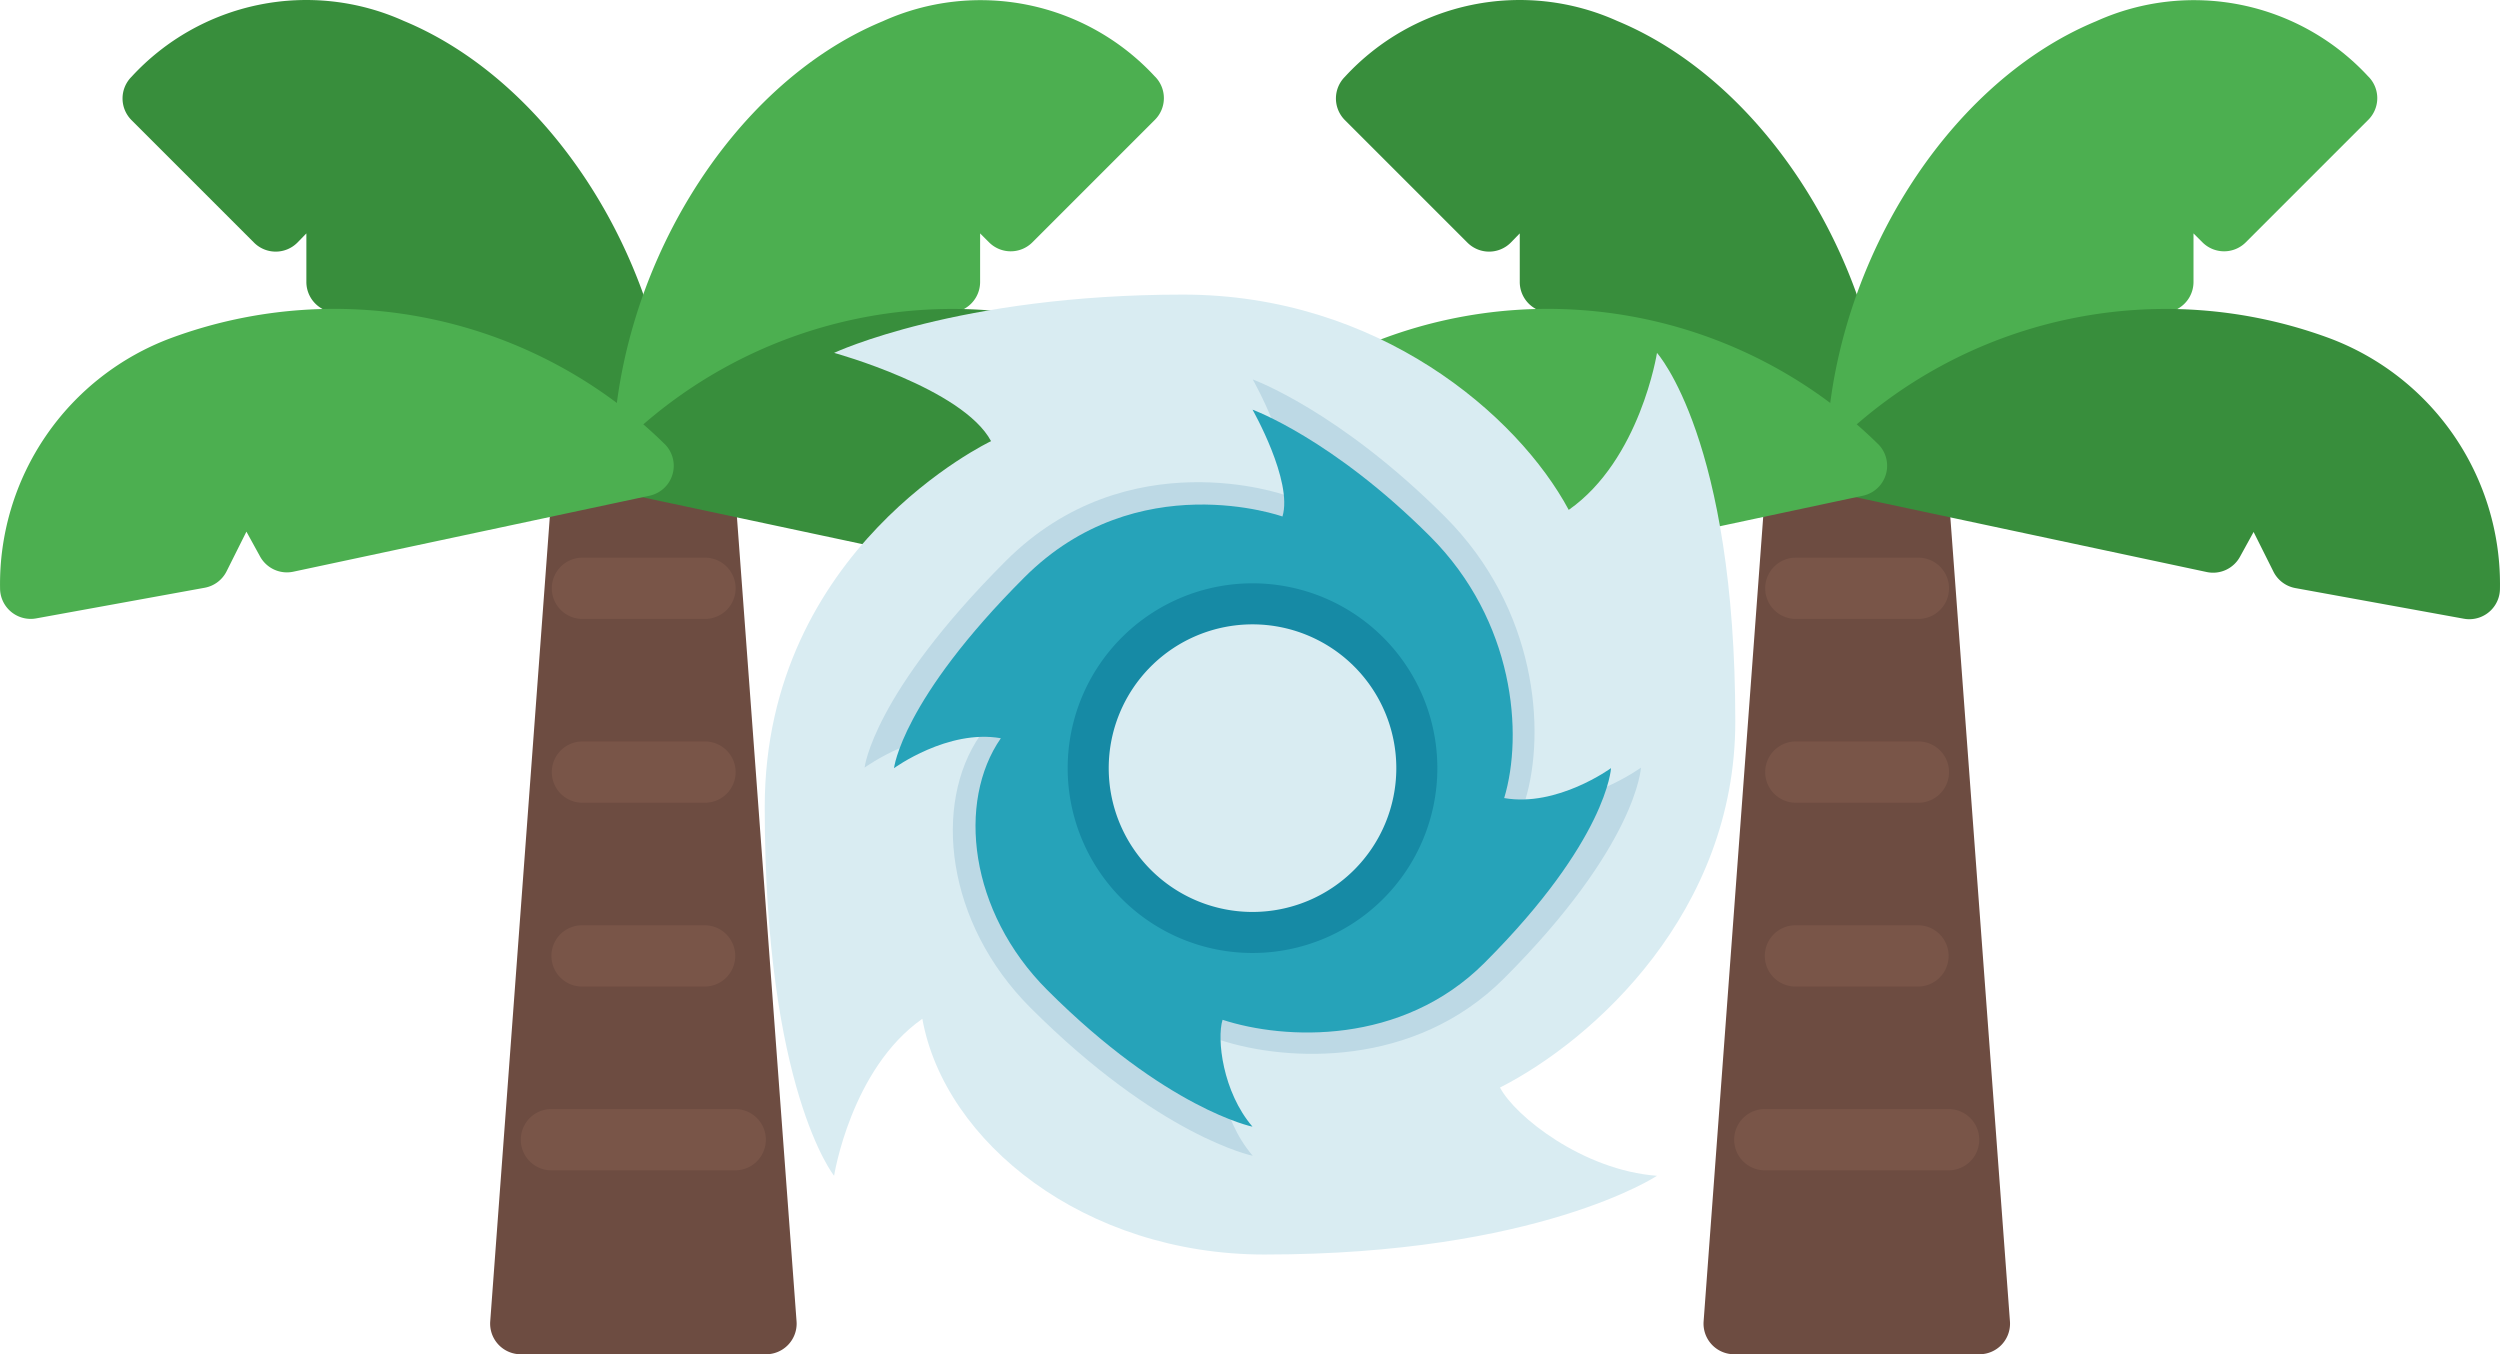 <svg id="Group_488" data-name="Group 488" xmlns="http://www.w3.org/2000/svg" width="502.846" height="272.393" viewBox="0 0 502.846 272.393">
  <g id="Group_473" data-name="Group 473" transform="translate(0 0)">
    <g id="on" transform="translate(244.059)">
      <path id="Path_283" data-name="Path 283" d="M111.041,4.221A47.752,47.752,0,0,0,56.253,15.447a6.162,6.162,0,0,0,0,8.713L80.9,48.806a6.162,6.162,0,0,0,8.713,0l1.811-1.861v9.772A6.16,6.16,0,0,0,94.418,62L121.246,78.1a6.04,6.04,0,0,0,1.232.579,80.962,80.962,0,0,1,32.36,19.335,6.162,6.162,0,0,0,4.362,1.836,6.085,6.085,0,0,0,2.354-.468,6.161,6.161,0,0,0,3.808-5.693C165.362,55.509,141.948,17.049,111.041,4.221Z" transform="translate(-29.801 0)" fill="#388e3c"/>
      <path id="Path_284" data-name="Path 284" d="M334.233,15.469A47.715,47.715,0,0,0,279.457,4.292c-30.918,12.779-54.333,51.239-54.333,89.416a6.162,6.162,0,0,0,3.808,5.693,6.094,6.094,0,0,0,2.354.468,6.16,6.16,0,0,0,4.362-1.8A81.024,81.024,0,0,1,267.971,78.7a5.8,5.8,0,0,0,1.232-.579l26.828-16.094a6.16,6.16,0,0,0,2.994-5.287V46.967l1.8,1.8a6.162,6.162,0,0,0,8.713,0L334.184,24.12a6.162,6.162,0,0,0,0-8.713Z" transform="translate(-101.887 -0.023)" fill="#4caf50"/>
      <path id="Path_285" data-name="Path 285" d="M231.747,167.9a6.126,6.126,0,0,0-12.237.48H207.026a6.161,6.161,0,0,0-12.237-.456l-12.323,166.36a6.161,6.161,0,0,0,5.689,6.6c.157.011.315.018.473.017H237.92a6.161,6.161,0,0,0,6.178-6.144q0-.237-.017-.473Z" transform="translate(-83.863 -68.506)" fill="#6d4c41"/>
      <g id="Group_423" data-name="Group 423" transform="translate(104.752 112.169)">
        <path id="Path_286" data-name="Path 286" d="M236.255,398.509H199.286a6.161,6.161,0,1,1,0-12.323h36.969a6.161,6.161,0,1,1,0,12.323Z" transform="translate(-193.124 -275.28)" fill="#795548"/>
        <path id="Path_287" data-name="Path 287" d="M234.6,334.51H209.951a6.162,6.162,0,0,1,0-12.324H234.6a6.162,6.162,0,1,1,0,12.324Z" transform="translate(-197.629 -248.248)" fill="#795548"/>
        <path id="Path_288" data-name="Path 288" d="M234.6,270.509H209.951a6.162,6.162,0,0,1,0-12.323H234.6a6.162,6.162,0,1,1,0,12.323Z" transform="translate(-197.629 -221.217)" fill="#795548"/>
        <path id="Path_289" data-name="Path 289" d="M234.6,206.509H209.951a6.162,6.162,0,0,1,0-12.323H234.6a6.162,6.162,0,1,1,0,12.323Z" transform="translate(-197.629 -194.186)" fill="#795548"/>
      </g>
      <path id="Path_290" data-name="Path 290" d="M326.166,113.39a94.888,94.888,0,0,0-99.25,21.43,6.162,6.162,0,0,0,3.068,10.389l71.683,15.28a6.162,6.162,0,0,0,6.692-3.056l2.747-5,3.993,7.985a6.161,6.161,0,0,0,4.4,3.3l33.889,6.162a5.86,5.86,0,0,0,1.109.1,6.162,6.162,0,0,0,6.161-6.162A52.817,52.817,0,0,0,326.166,113.39Z" transform="translate(-101.879 -45.434)" fill="#388e3c"/>
      <path id="Path_291" data-name="Path 291" d="M145.541,134.809a94.8,94.8,0,0,0-99.25-21.43,52.816,52.816,0,0,0-34.5,50.364,6.162,6.162,0,0,0,6.162,6.162,5.807,5.807,0,0,0,1.109-.1l33.889-6.162a6.162,6.162,0,0,0,4.4-3.3l3.993-7.985,2.748,5a6.161,6.161,0,0,0,6.691,3.056l71.634-15.28a6.161,6.161,0,0,0,3.068-10.388Z" transform="translate(-11.78 -45.424)" fill="#4caf50"/>
    </g>
    <g id="on-2" data-name="on">
      <path id="Path_283-2" data-name="Path 283" d="M111.041,4.221A47.752,47.752,0,0,0,56.253,15.447a6.162,6.162,0,0,0,0,8.713L80.9,48.806a6.162,6.162,0,0,0,8.713,0l1.811-1.861v9.772A6.16,6.16,0,0,0,94.418,62L121.246,78.1a6.04,6.04,0,0,0,1.232.579,80.962,80.962,0,0,1,32.36,19.335,6.162,6.162,0,0,0,4.362,1.836,6.085,6.085,0,0,0,2.354-.468,6.161,6.161,0,0,0,3.808-5.693C165.362,55.509,141.948,17.049,111.041,4.221Z" transform="translate(-29.801 0)" fill="#388e3c"/>
      <path id="Path_284-2" data-name="Path 284" d="M334.233,15.469A47.715,47.715,0,0,0,279.457,4.292c-30.918,12.779-54.333,51.239-54.333,89.416a6.162,6.162,0,0,0,3.808,5.693,6.094,6.094,0,0,0,2.354.468,6.16,6.16,0,0,0,4.362-1.8A81.024,81.024,0,0,1,267.971,78.7a5.8,5.8,0,0,0,1.232-.579l26.828-16.094a6.16,6.16,0,0,0,2.994-5.287V46.967l1.8,1.8a6.162,6.162,0,0,0,8.713,0L334.184,24.12a6.162,6.162,0,0,0,0-8.713Z" transform="translate(-101.887 -0.023)" fill="#4caf50"/>
      <path id="Path_285-2" data-name="Path 285" d="M231.747,167.9a6.126,6.126,0,0,0-12.237.48H207.026a6.161,6.161,0,0,0-12.237-.456l-12.323,166.36a6.161,6.161,0,0,0,5.689,6.6c.157.011.315.018.473.017H237.92a6.161,6.161,0,0,0,6.178-6.144q0-.237-.017-.473Z" transform="translate(-83.863 -68.506)" fill="#6d4c41"/>
      <g id="Group_423-2" data-name="Group 423" transform="translate(104.752 112.169)">
        <path id="Path_286-2" data-name="Path 286" d="M236.255,398.509H199.286a6.161,6.161,0,1,1,0-12.323h36.969a6.161,6.161,0,1,1,0,12.323Z" transform="translate(-193.124 -275.28)" fill="#795548"/>
        <path id="Path_287-2" data-name="Path 287" d="M234.6,334.51H209.951a6.162,6.162,0,0,1,0-12.324H234.6a6.162,6.162,0,1,1,0,12.324Z" transform="translate(-197.629 -248.248)" fill="#795548"/>
        <path id="Path_288-2" data-name="Path 288" d="M234.6,270.509H209.951a6.162,6.162,0,0,1,0-12.323H234.6a6.162,6.162,0,1,1,0,12.323Z" transform="translate(-197.629 -221.217)" fill="#795548"/>
        <path id="Path_289-2" data-name="Path 289" d="M234.6,206.509H209.951a6.162,6.162,0,0,1,0-12.323H234.6a6.162,6.162,0,1,1,0,12.323Z" transform="translate(-197.629 -194.186)" fill="#795548"/>
      </g>
      <path id="Path_290-2" data-name="Path 290" d="M326.166,113.39a94.888,94.888,0,0,0-99.25,21.43,6.162,6.162,0,0,0,3.068,10.389l71.683,15.28a6.162,6.162,0,0,0,6.692-3.056l2.747-5,3.993,7.985a6.161,6.161,0,0,0,4.4,3.3l33.889,6.162a5.86,5.86,0,0,0,1.109.1,6.162,6.162,0,0,0,6.161-6.162A52.817,52.817,0,0,0,326.166,113.39Z" transform="translate(-101.879 -45.434)" fill="#388e3c"/>
      <path id="Path_291-2" data-name="Path 291" d="M145.541,134.809a94.8,94.8,0,0,0-99.25-21.43,52.816,52.816,0,0,0-34.5,50.364,6.162,6.162,0,0,0,6.162,6.162,5.807,5.807,0,0,0,1.109-.1l33.889-6.162a6.162,6.162,0,0,0,4.4-3.3l3.993-7.985,2.748,5a6.161,6.161,0,0,0,6.691,3.056l71.634-15.28a6.161,6.161,0,0,0,3.068-10.388Z" transform="translate(-11.78 -45.424)" fill="#4caf50"/>
    </g>
  </g>
  <g id="cyclone" transform="translate(153.817 59.254)">
    <path id="Path_311" data-name="Path 311" d="M0,103.515c0,56.794,13.95,74.165,13.95,74.165s3.375-21.5,17.75-31.576c4.476,24.824,32.683,47.413,68.818,47.413,55.087,0,78.95-15.833,78.95-15.833-14.882-1.121-28.525-11.949-31.576-17.752,19-9.654,47.327-35.438,47.327-73.6,0-56.792-15.751-74.165-15.751-74.165s-3.375,21.5-17.752,31.576C151.442,24.584,123.327.438,84.152.438c-45.231,0-70.2,11.721-70.2,11.721s25.858,7.1,31.573,17.757C45.522,29.915,0,51.438,0,103.515Zm0,0" transform="translate(0 -0.438)" fill="#d9ecf2"/>
    <path id="Path_312" data-name="Path 312" d="M74.161,75.847c-26.79,26.79-28.4,41.564-28.4,41.564s11.732-8.547,23.268-6.522c-9.6,13.818-6.946,37.779,10.1,54.823,25.978,25.978,44.708,29.773,44.708,29.773-6.495-7.547-7.818-19.092-6.52-23.268,13.516,4.409,39.041,5.609,57.046-12.393,26.789-26.788,27.558-42.413,27.558-42.413s-11.733,8.545-23.268,6.521c4.189-13.881,2.316-38.53-16.164-57.01-21.343-21.336-38.652-27.585-38.652-27.585s8.85,15.547,6.521,23.267C130.352,62.6,98.726,51.282,74.161,75.847Zm0,0" transform="translate(-25.678 -22.267)" fill="#bdd9e5"/>
    <path id="Path_313" data-name="Path 313" d="M85.491,86.9c-24.749,24.75-26.233,38.388-26.233,38.388s10.835-7.9,21.488-6.022c-8.866,12.762-6.413,34.891,9.328,50.633,24,24,41.29,27.5,41.29,27.5-5.993-6.978-7.22-17.642-6.022-21.5,12.482,4.073,36.059,5.18,52.682-11.445,24.75-24.75,25.451-39.175,25.451-39.175s-10.835,7.9-21.488,6.022c3.86-12.813,2.139-35.585-14.92-52.658-19.716-19.69-35.7-25.464-35.7-25.464s8.175,14.358,6.023,21.49C137.388,74.666,108.178,64.21,85.491,86.9Zm0,0" transform="translate(-33.254 -30.033)" fill="#26a3b9"/>
    <path id="Path_314" data-name="Path 314" d="M213.213,169.957a37.177,37.177,0,1,1-37.178-37.176A37.176,37.176,0,0,1,213.213,169.957Zm0,0" transform="translate(-77.925 -74.707)" fill="#168aa5"/>
    <path id="Path_315" data-name="Path 315" d="M215.516,180.514a28.922,28.922,0,1,1-28.923-28.921A28.921,28.921,0,0,1,215.516,180.514Zm0,0" transform="translate(-88.482 -85.264)" fill="#d9ecf2"/>
  </g>
</svg>
